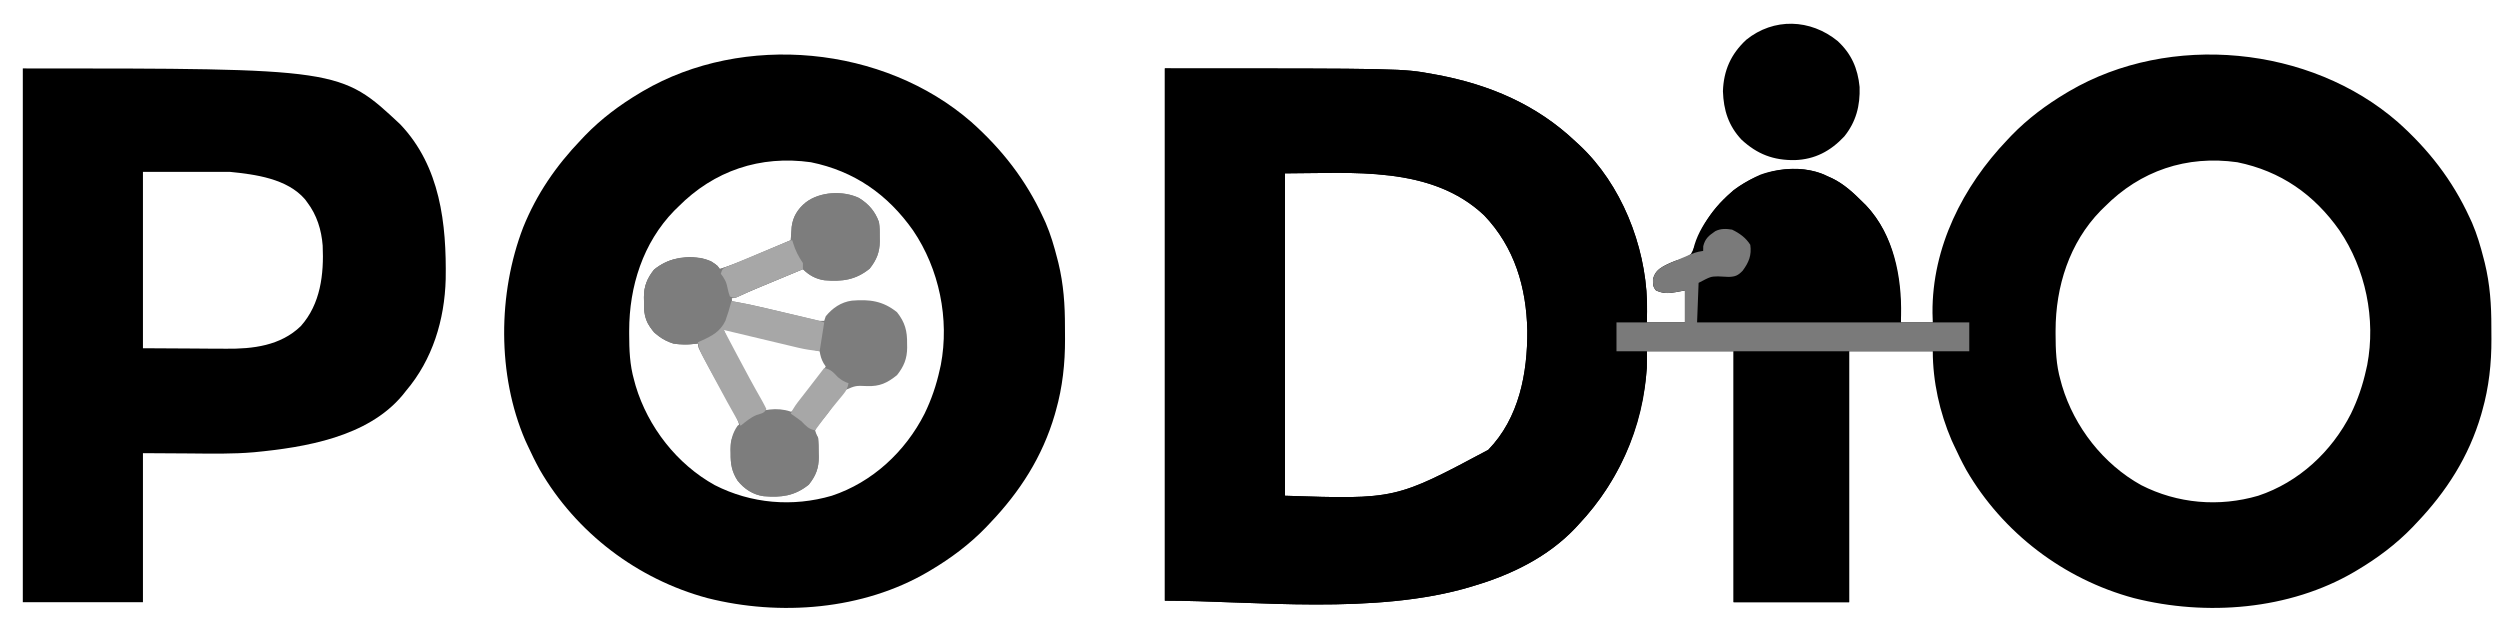 <?xml version="1.0" encoding="UTF-8"?>
<svg version="1.1" xmlns="http://www.w3.org/2000/svg" width="1644" height="411">
<path d="M0 0 C20.214 18.028 35.882 38.127 47.227 62.76 C47.762 63.917 48.297 65.073 48.848 66.264 C52.145 73.927 54.42 81.688 56.477 89.76 C56.724 90.721 56.97 91.681 57.224 92.671 C60.637 106.691 61.578 120.376 61.543 134.738 C61.54 137.427 61.563 140.116 61.589 142.805 C61.647 158.691 59.942 174.373 55.602 189.698 C55.35 190.599 55.098 191.501 54.838 192.429 C46.756 220.058 31.968 243.118 12.227 263.76 C11.353 264.687 10.479 265.614 9.579 266.569 C-1.206 277.718 -13.457 286.848 -26.773 294.76 C-27.345 295.102 -27.918 295.443 -28.508 295.795 C-71.351 320.905 -125.953 325.093 -173.523 313.073 C-219.61 300.673 -259.809 270.156 -283.773 228.76 C-286.666 223.534 -289.274 218.185 -291.773 212.76 C-292.308 211.604 -292.843 210.448 -293.394 209.257 C-301.235 191.029 -305.773 170.582 -305.773 150.76 C-323.923 150.76 -342.073 150.76 -360.773 150.76 C-360.773 205.21 -360.773 259.66 -360.773 315.76 C-385.853 315.76 -410.933 315.76 -436.773 315.76 C-436.773 261.31 -436.773 206.86 -436.773 150.76 C-455.583 150.76 -474.393 150.76 -493.773 150.76 C-493.773 154.39 -493.773 158.02 -493.773 161.76 C-496.995 200.887 -511.804 236.229 -538.773 264.76 C-539.519 265.571 -540.265 266.382 -541.034 267.218 C-558.775 285.838 -582.38 297.448 -606.773 304.76 C-607.907 305.11 -607.907 305.11 -609.065 305.466 C-672.153 324.58 -753.099 314.76 -810.773 314.76 C-810.773 199.26 -810.773 83.76 -810.773 -35.24 C-654.529 -35.24 -654.529 -35.24 -634.21 -31.49 C-633.276 -31.32 -632.342 -31.151 -631.379 -30.977 C-597.076 -24.498 -566.303 -11.403 -540.773 12.76 C-539.827 13.631 -538.88 14.501 -537.906 15.397 C-510.645 41.03 -494.849 80.82 -493.704 117.979 C-493.623 122.581 -493.69 127.154 -493.773 131.76 C-485.523 131.76 -477.273 131.76 -468.773 131.76 C-468.773 124.83 -468.773 117.9 -468.773 110.76 C-470.794 111.132 -472.815 111.503 -474.898 111.885 C-479.883 112.801 -483.088 112.803 -487.773 110.76 C-489.932 108.225 -489.773 106.68 -489.773 103.323 C-488.534 98.91 -486.578 97.042 -482.773 94.76 C-479.116 92.908 -475.43 91.169 -471.441 90.186 C-468.682 89.373 -467.001 88.61 -464.773 86.76 C-462.707 82.96 -461.152 79.082 -459.566 75.065 C-452.123 56.502 -437.214 42.492 -419.038 34.585 C-406.425 29.996 -389.84 29.285 -377.32 34.514 C-376.479 34.926 -375.639 35.337 -374.773 35.76 C-373.87 36.161 -372.968 36.562 -372.038 36.975 C-364.037 40.874 -358.005 46.537 -351.773 52.76 C-351.102 53.419 -350.432 54.078 -349.741 54.757 C-331.457 74.08 -326.088 101.591 -326.632 127.143 C-326.678 128.667 -326.725 130.191 -326.773 131.76 C-319.843 131.76 -312.913 131.76 -305.773 131.76 C-305.866 128.667 -305.866 128.667 -305.96 125.51 C-306.292 82.39 -285.977 42.3 -256.773 11.76 C-255.899 10.834 -255.025 9.907 -254.124 8.952 C-243.339 -2.197 -231.089 -11.327 -217.773 -19.24 C-217.2 -19.581 -216.627 -19.922 -216.037 -20.274 C-149.884 -59.046 -57.598 -50.165 0 0 Z M-192.773 55.76 C-193.645 56.611 -194.518 57.462 -195.417 58.339 C-215.984 79.456 -224.999 108.19 -225.023 137.135 C-225.023 137.857 -225.024 138.579 -225.025 139.323 C-225.009 149.762 -224.672 159.641 -221.773 169.76 C-221.28 171.582 -221.28 171.582 -220.777 173.44 C-212.622 200.586 -193.636 224.972 -168.773 238.76 C-144.872 250.975 -117.495 253.296 -91.773 245.76 C-65.096 236.908 -43.447 216.77 -30.811 191.865 C-26.237 182.453 -23.014 172.996 -20.773 162.76 C-20.547 161.764 -20.322 160.768 -20.089 159.741 C-14.346 129.52 -21.104 96.669 -38.342 71.272 C-55.059 47.597 -76.951 32.275 -105.523 26.448 C-138.842 21.746 -169.259 32.003 -192.773 55.76 Z M-731.773 33.76 C-731.773 103.72 -731.773 173.68 -731.773 245.76 C-659.154 248.16 -659.154 248.16 -598.085 215.573 C-577.808 194.659 -572.229 165.163 -572.419 137.061 C-573.028 108.727 -580.77 82.393 -600.71 61.448 C-635.591 28.342 -688.095 33.76 -731.773 33.76 Z " fill="#000000" transform="translate(1576.773,80.24)"/>
<path d="M0 0 C20.214 18.028 35.882 38.127 47.227 62.76 C48.03 64.495 48.03 64.495 48.848 66.264 C52.145 73.927 54.42 81.688 56.477 89.76 C56.724 90.721 56.97 91.681 57.224 92.671 C60.637 106.691 61.578 120.376 61.543 134.738 C61.54 137.427 61.563 140.116 61.589 142.805 C61.647 158.691 59.942 174.373 55.602 189.698 C55.35 190.599 55.098 191.501 54.838 192.429 C46.756 220.058 31.968 243.118 12.227 263.76 C11.353 264.687 10.479 265.614 9.579 266.569 C-1.206 277.718 -13.457 286.848 -26.773 294.76 C-27.345 295.102 -27.918 295.443 -28.508 295.795 C-71.351 320.905 -125.953 325.093 -173.523 313.073 C-219.61 300.673 -259.809 270.156 -283.773 228.76 C-286.666 223.534 -289.274 218.185 -291.773 212.76 C-292.308 211.604 -292.843 210.448 -293.394 209.257 C-311.843 166.368 -311.415 112.678 -294.734 69.3 C-285.818 47.225 -273.156 28.893 -256.773 11.76 C-255.899 10.834 -255.025 9.907 -254.124 8.952 C-243.339 -2.197 -231.089 -11.327 -217.773 -19.24 C-216.914 -19.751 -216.914 -19.751 -216.037 -20.274 C-149.884 -59.046 -57.598 -50.165 0 0 Z M-192.773 55.76 C-193.645 56.611 -194.518 57.462 -195.417 58.339 C-215.984 79.456 -224.999 108.19 -225.023 137.135 C-225.023 137.857 -225.024 138.579 -225.025 139.323 C-225.009 149.762 -224.672 159.641 -221.773 169.76 C-221.28 171.582 -221.28 171.582 -220.777 173.44 C-212.622 200.586 -193.636 224.972 -168.773 238.76 C-144.872 250.975 -117.495 253.296 -91.773 245.76 C-65.096 236.908 -43.447 216.77 -30.811 191.865 C-26.237 182.453 -23.014 172.996 -20.773 162.76 C-20.547 161.764 -20.322 160.768 -20.089 159.741 C-14.346 129.52 -21.104 96.669 -38.342 71.272 C-55.059 47.597 -76.951 32.275 -105.523 26.448 C-138.842 21.746 -169.259 32.003 -192.773 55.76 Z " fill="#000000" transform="translate(638.773,80.24)"/>
<path d="M0 0 C156.243 0 156.243 0 176.562 3.75 C177.497 3.919 178.431 4.088 179.394 4.263 C213.697 10.742 244.47 23.836 270 48 C270.946 48.87 271.892 49.74 272.867 50.637 C300.127 76.27 315.923 116.06 317.068 153.218 C317.15 157.82 317.082 162.394 317 167 C310.4 167 303.8 167 297 167 C297 173.27 297 179.54 297 186 C303.6 186 310.2 186 317 186 C317.912 228.454 300.933 269.391 272 300 C271.254 300.811 270.507 301.622 269.738 302.457 C251.998 321.077 228.393 332.687 204 340 C202.865 340.349 202.865 340.349 201.708 340.705 C138.62 359.819 57.673 350 0 350 C0 234.5 0 119 0 0 Z M79 69 C79 138.96 79 208.92 79 281 C151.619 283.4 151.619 283.4 212.688 250.812 C232.965 229.899 238.544 200.403 238.353 172.3 C237.745 143.967 230.003 117.633 210.062 96.688 C175.182 63.582 122.678 69 79 69 Z " fill="#000000" transform="translate(766,45)"/>
<path d="M0 0 C208.958 0 208.958 0 248.25 36.812 C274.564 64.509 278.666 102.204 278.093 138.584 C277.362 165.35 269.47 191.433 252 212 C250.83 213.468 250.83 213.468 249.637 214.965 C226.684 242.415 185.675 249.158 152.247 252.38 C138.094 253.627 123.88 253.311 109.688 253.188 C99.561 253.126 89.434 253.064 79 253 C79 285.34 79 317.68 79 351 C52.93 351 26.86 351 0 351 C0 235.17 0 119.34 0 0 Z M79 68 C79 106.28 79 144.56 79 184 C90.076 184.062 101.151 184.124 112.562 184.188 C116.028 184.215 119.494 184.242 123.065 184.27 C126.238 184.28 126.238 184.28 129.411 184.286 C130.798 184.291 132.185 184.301 133.572 184.317 C151.321 184.504 169.501 182.356 182.812 169.449 C195.849 154.853 198.052 135.281 197.195 116.483 C196.38 106.111 193.352 96.34 187 88 C186.545 87.38 186.09 86.76 185.621 86.121 C173.851 72.385 152.754 69.675 136 68 C117.19 68 98.38 68 79 68 Z " fill="#000000" transform="translate(15,45)"/>
<path d="M0 0 C6.421 3.991 10.518 8.732 13.125 15.812 C13.666 19.167 13.687 22.421 13.625 25.812 C13.648 27.089 13.648 27.089 13.672 28.391 C13.627 35.706 11.511 40.795 7 46.5 C-2.306 53.985 -11.032 55.065 -22.707 54.121 C-28.342 53.319 -32.897 50.79 -36.875 46.812 C-41.838 48.874 -46.8 50.937 -51.761 53.001 C-53.446 53.702 -55.13 54.402 -56.815 55.102 C-59.251 56.114 -61.686 57.127 -64.121 58.141 C-64.862 58.448 -65.603 58.756 -66.367 59.072 C-70.959 60.986 -75.501 62.983 -80.019 65.067 C-81.875 65.812 -81.875 65.812 -83.875 65.812 C-83.875 66.472 -83.875 67.132 -83.875 67.812 C-82.88 67.984 -82.88 67.984 -81.864 68.159 C-75.058 69.359 -68.345 70.805 -61.625 72.414 C-59.533 72.909 -57.44 73.404 -55.348 73.898 C-52.091 74.672 -48.834 75.447 -45.578 76.223 C-42.407 76.977 -39.235 77.727 -36.062 78.477 C-34.595 78.828 -34.595 78.828 -33.099 79.187 C-32.193 79.4 -31.288 79.614 -30.355 79.834 C-29.56 80.024 -28.765 80.213 -27.946 80.408 C-25.736 80.908 -25.736 80.908 -22.875 80.812 C-22.38 79.328 -22.38 79.328 -21.875 77.812 C-17.438 72.374 -11.795 68.487 -4.72 67.517 C6.966 66.565 15.683 67.631 25 75.125 C30.229 81.738 31.777 87.442 31.625 95.812 C31.648 97.089 31.648 97.089 31.672 98.391 C31.627 105.706 29.511 110.795 25 116.5 C18.549 121.689 13.608 124.004 5.295 123.696 C-2.166 123.378 -2.166 123.378 -8.862 126.215 C-12.655 129.948 -15.586 134.258 -18.47 138.712 C-19.8 140.7 -21.211 142.529 -22.738 144.367 C-23.176 144.9 -23.613 145.434 -24.064 145.983 C-24.476 146.484 -24.888 146.984 -25.312 147.5 C-27.588 150.106 -27.588 150.106 -28.875 152.812 C-28.117 155.156 -28.117 155.156 -26.875 157.812 C-26.503 161.082 -26.505 164.337 -26.5 167.625 C-26.476 168.489 -26.451 169.354 -26.426 170.244 C-26.392 177.675 -28.416 182.703 -33 188.5 C-42.317 195.994 -51.034 197.06 -62.72 196.108 C-69.729 195.147 -75.534 191.303 -79.875 185.812 C-83.652 179.901 -84.527 174.814 -84.438 167.875 C-84.473 166.611 -84.473 166.611 -84.51 165.322 C-84.498 160.263 -83.973 157.716 -80.832 153.715 C-79.323 151.525 -79.323 151.525 -78.875 148.812 C-80.74 142.855 -83.856 137.677 -87 132.312 C-87.817 130.861 -88.631 129.408 -89.441 127.953 C-91.067 125.043 -92.709 122.143 -94.364 119.25 C-96.981 114.654 -99.504 110.011 -101.992 105.344 C-102.383 104.617 -102.774 103.891 -103.177 103.143 C-105.875 98.051 -105.875 98.051 -105.875 95.812 C-106.914 95.871 -107.953 95.929 -109.023 95.988 C-119.478 96.396 -126.373 95.238 -134.75 88.5 C-139.979 81.887 -141.527 76.183 -141.375 67.812 C-141.39 66.962 -141.406 66.111 -141.422 65.234 C-141.377 57.919 -139.261 52.83 -134.75 47.125 C-125.446 39.641 -116.721 38.56 -105.048 39.504 C-100.458 40.156 -96.488 41.932 -92.875 44.812 C-92.545 45.472 -92.215 46.133 -91.875 46.812 C-85.672 44.841 -79.67 42.571 -73.684 40.02 C-72.853 39.669 -72.022 39.318 -71.166 38.956 C-68.547 37.849 -65.93 36.737 -63.312 35.625 C-61.523 34.868 -59.733 34.11 -57.943 33.354 C-53.586 31.51 -49.23 29.662 -44.875 27.812 C-44.823 26.998 -44.771 26.183 -44.718 25.344 C-44.641 24.27 -44.564 23.196 -44.484 22.09 C-44.412 21.028 -44.339 19.965 -44.265 18.871 C-43.409 12.154 -40.125 7.035 -34.875 2.812 C-25.556 -4.216 -10.514 -4.973 0 0 Z M-88.875 86.812 C-87.4 90.685 -85.65 94.33 -83.75 98.012 C-83.295 98.895 -83.295 98.895 -82.831 99.796 C-81.848 101.699 -80.862 103.599 -79.875 105.5 C-79.541 106.145 -79.206 106.791 -78.862 107.456 C-71.254 124.672 -71.254 124.672 -60.875 139.812 C-55.62 141.008 -50.216 141.968 -44.875 140.812 C-41.025 137.988 -38.603 134.562 -36.059 130.6 C-34.038 127.549 -31.712 124.738 -29.438 121.875 C-26.672 118.292 -24.125 114.741 -21.875 110.812 C-22.349 110.091 -22.824 109.369 -23.312 108.625 C-24.828 105.896 -25.349 103.849 -25.875 100.812 C-33.497 98.982 -41.121 97.156 -48.746 95.336 C-52.286 94.491 -55.826 93.645 -59.366 92.794 C-62.782 91.973 -66.199 91.157 -69.617 90.343 C-71.554 89.881 -73.49 89.414 -75.426 88.947 C-76.607 88.667 -77.788 88.386 -79.005 88.098 C-80.044 87.849 -81.083 87.6 -82.154 87.344 C-85.067 86.685 -85.067 86.685 -88.875 86.812 Z " fill="#7D7D7D" transform="translate(564.875,130.188)"/>
<path d="M0 0 C25.08 0 50.16 0 76 0 C76 54.45 76 108.9 76 165 C50.92 165 25.84 165 0 165 C0 110.55 0 56.1 0 0 Z " fill="#000000" transform="translate(1140,231)"/>
<path d="M0 0 C0.902 0.401 1.805 0.802 2.734 1.215 C10.736 5.114 16.767 10.776 23 17 C23.67 17.659 24.341 18.317 25.031 18.996 C44.766 39.853 48 68.804 48 96 C3.78 96 -40.44 96 -86 96 C-86 87.42 -86 78.84 -86 70 C-74.857 64.429 -74.857 64.429 -68.75 64.938 C-64.536 65.079 -62.315 65.13 -58.375 63.5 C-54.304 59.215 -51.839 54.795 -51.5 48.812 C-52.075 44.426 -52.775 42.977 -56 40 C-60.65 36.627 -64.088 35.334 -69.855 35.609 C-74.168 36.395 -76.899 38.823 -79.812 41.938 C-81.165 44.286 -81.629 46.328 -82 49 C-84.31 49.66 -86.62 50.32 -89 51 C-86.838 35.031 -73.576 19.172 -62 9 C-44.557 -3.974 -20.42 -9.991 0 0 Z " fill="#000000" transform="translate(1202,116)"/>
<path d="M0 0 C9.08 8.395 13.257 17.99 14.457 30.23 C14.861 42.511 12.15 53.147 4.352 62.789 C-4.681 72.411 -14.961 77.886 -28.173 78.312 C-42.156 78.519 -52.837 74.459 -63.168 64.906 C-71.77 55.771 -75.01 45.446 -75.418 33.031 C-74.947 19.289 -70.176 8.62 -60.133 -0.773 C-41.985 -15.449 -17.859 -14.541 0 0 Z " fill="#000000" transform="translate(1208.418,26.969)"/>
<path d="M0 0 C6.421 3.991 10.518 8.732 13.125 15.812 C13.666 19.167 13.687 22.421 13.625 25.812 C13.648 27.089 13.648 27.089 13.672 28.391 C13.627 35.706 11.511 40.795 7 46.5 C-2.306 53.985 -11.032 55.065 -22.707 54.121 C-28.342 53.319 -32.897 50.79 -36.875 46.812 C-41.838 48.874 -46.8 50.937 -51.761 53.001 C-53.446 53.702 -55.13 54.402 -56.815 55.102 C-59.251 56.114 -61.686 57.127 -64.121 58.141 C-64.862 58.448 -65.603 58.756 -66.367 59.072 C-70.959 60.986 -75.501 62.983 -80.019 65.067 C-81.875 65.812 -81.875 65.812 -83.875 65.812 C-83.889 66.418 -83.903 67.024 -83.918 67.648 C-84.39 75.947 -86.765 82.557 -92.562 88.625 C-94.202 89.708 -94.202 89.708 -95.875 90.812 C-96.886 91.509 -96.886 91.509 -97.918 92.219 C-105.498 96.789 -113.336 96.894 -121.875 95.812 C-129.39 93.473 -135.153 89.212 -138.977 82.27 C-141.33 77.45 -141.471 73.103 -141.375 67.812 C-141.39 66.962 -141.406 66.111 -141.422 65.234 C-141.377 57.919 -139.261 52.83 -134.75 47.125 C-125.446 39.641 -116.721 38.56 -105.048 39.504 C-100.458 40.156 -96.488 41.932 -92.875 44.812 C-92.545 45.472 -92.215 46.133 -91.875 46.812 C-85.672 44.841 -79.67 42.571 -73.684 40.02 C-72.853 39.669 -72.022 39.318 -71.166 38.956 C-68.547 37.849 -65.93 36.737 -63.312 35.625 C-61.523 34.868 -59.733 34.11 -57.943 33.354 C-53.586 31.51 -49.23 29.662 -44.875 27.812 C-44.823 26.998 -44.771 26.183 -44.718 25.344 C-44.641 24.27 -44.564 23.196 -44.484 22.09 C-44.412 21.028 -44.339 19.965 -44.265 18.871 C-43.409 12.154 -40.125 7.035 -34.875 2.812 C-25.556 -4.216 -10.514 -4.973 0 0 Z " fill="#7D7D7D" transform="translate(564.875,130.188)"/>
<path d="M0 0 C4.912 2.367 9.073 5.34 12 10 C12.936 16.901 11.083 21.428 7 27 C4.026 30.127 2.129 30.968 -2.18 31.09 C-4.545 31.031 -6.91 30.921 -9.27 30.75 C-14.068 30.857 -14.068 30.857 -22 35 C-22.33 43.58 -22.66 52.16 -23 61 C36.07 61 95.14 61 156 61 C156 67.27 156 73.54 156 80 C79.44 80 2.88 80 -76 80 C-76 73.73 -76 67.46 -76 61 C-61.15 61 -46.3 61 -31 61 C-31 54.07 -31 47.14 -31 40 C-33.021 40.371 -35.042 40.742 -37.125 41.125 C-42.111 42.041 -45.316 42.043 -50 40 C-52.16 37.465 -52 35.92 -52 32.562 C-50.76 28.146 -48.804 26.287 -45 24 C-42.067 22.487 -39.057 21.24 -36 20 C-34.987 19.563 -33.974 19.126 -32.93 18.676 C-23.936 14.82 -23.936 14.82 -19 14 C-18.979 12.969 -18.959 11.938 -18.938 10.875 C-17.703 5.773 -15.21 3.897 -11 1 C-7.455 -0.773 -3.862 -0.641 0 0 Z " fill="#7A7A7A" transform="translate(1139,151)"/>
<path d="M0 0 C5.876 4.337 12.167 9.589 15.492 16.238 C15.785 19.44 15.77 22.65 15.805 25.863 C15.834 26.741 15.863 27.619 15.893 28.523 C15.965 36.049 14.011 41.053 9.367 46.926 C0.05 54.42 -8.667 55.485 -20.353 54.534 C-27.362 53.573 -33.167 49.728 -37.508 44.238 C-41.316 38.298 -42.135 33.212 -42.008 26.238 C-42.023 25.387 -42.039 24.537 -42.055 23.66 C-42.018 17.756 -40.885 13.148 -37.508 8.238 C-35.32 6.613 -35.32 6.613 -32.508 5.238 C-30.219 3.696 -27.956 2.121 -25.691 0.543 C-18.599 -3.695 -7.261 -3.647 0 0 Z " fill="#7D7D7D" transform="translate(522.508,271.762)"/>
<path d="M0 0 C6.703 4.137 10.819 11.414 12.688 18.938 C12.909 20.349 13.1 21.766 13.25 23.188 C13.374 24.301 13.498 25.415 13.625 26.562 C12.773 34.798 9.792 42.864 3.25 48.188 C-5.654 54.468 -14.217 55.644 -24.75 54.188 C-32.266 51.832 -38.023 47.595 -41.852 40.645 C-44.205 35.825 -44.346 31.478 -44.25 26.188 C-44.265 25.337 -44.281 24.486 -44.297 23.609 C-44.252 16.294 -42.136 11.205 -37.625 5.5 C-27.192 -2.892 -12.678 -5.308 0 0 Z " fill="#7D7D7D" transform="translate(467.75,171.812)"/>
<path d="M0 0 C7.478 1.292 14.865 2.822 22.25 4.566 C23.271 4.805 24.291 5.044 25.343 5.291 C27.477 5.791 29.612 6.293 31.746 6.796 C35.018 7.567 38.292 8.334 41.566 9.1 C43.648 9.588 45.731 10.077 47.812 10.566 C48.791 10.796 49.769 11.025 50.776 11.261 C51.682 11.475 52.587 11.688 53.52 11.908 C54.315 12.096 55.11 12.283 55.929 12.476 C57.64 12.909 59.326 13.442 61 14 C60.01 20.27 59.02 26.54 58 33 C53.112 32.389 48.754 31.816 44.043 30.693 C42.942 30.433 41.842 30.173 40.708 29.905 C39.546 29.625 38.384 29.346 37.188 29.059 C35.978 28.771 34.769 28.484 33.522 28.188 C30.332 27.43 27.143 26.669 23.955 25.905 C20.691 25.124 17.425 24.349 14.16 23.572 C7.772 22.053 1.386 20.528 -5 19 C-2.789 23.18 -0.575 27.359 1.64 31.538 C2.419 33.008 3.199 34.479 3.977 35.95 C9.203 45.817 14.475 55.652 20.038 65.335 C21.084 67.191 22.052 69.092 23 71 C21.527 73.947 19.23 73.973 16.277 75.004 C12.394 76.703 9.276 79.355 6 82 C0.086 71.588 -5.699 61.117 -11.314 50.541 C-12.521 48.272 -13.737 46.008 -14.953 43.744 C-15.73 42.284 -16.506 40.824 -17.281 39.363 C-17.642 38.696 -18.002 38.028 -18.373 37.34 C-20.178 33.915 -21.495 30.853 -22 27 C-20.805 26.49 -20.805 26.49 -19.586 25.969 C-12.623 22.784 -7.412 20.039 -4 13 C-2.437 8.719 -1.143 4.41 0 0 Z " fill="#A7A7A7" transform="translate(481,198)"/>
<path d="M0 0 C0.17 0.58 0.34 1.16 0.516 1.758 C2.081 6.803 4.03 10.597 7 15 C7 16.32 7 17.64 7 19 C5.957 19.433 4.913 19.867 3.838 20.313 C-0.071 21.938 -3.979 23.563 -7.886 25.189 C-9.571 25.89 -11.255 26.59 -12.94 27.29 C-15.376 28.301 -17.811 29.315 -20.246 30.328 C-20.987 30.636 -21.728 30.943 -22.492 31.26 C-23.212 31.56 -23.932 31.86 -24.674 32.169 C-25.379 32.462 -26.083 32.755 -26.81 33.056 C-28.366 33.727 -29.909 34.43 -31.441 35.154 C-32.239 35.529 -33.037 35.905 -33.86 36.292 C-34.581 36.642 -35.303 36.991 -36.046 37.352 C-38 38 -38 38 -41 37 C-41.844 34.637 -41.844 34.637 -42.5 31.688 C-43.445 27.473 -43.445 27.473 -45.656 23.832 C-46.1 23.227 -46.543 22.623 -47 22 C-46 19 -46 19 -44.178 17.918 C-43.384 17.587 -42.59 17.256 -41.771 16.915 C-40.874 16.535 -39.976 16.155 -39.051 15.763 C-37.587 15.163 -37.587 15.163 -36.094 14.551 C-34.601 13.925 -34.601 13.925 -33.078 13.286 C-29.89 11.951 -26.695 10.632 -23.5 9.312 C-21.345 8.412 -19.19 7.51 -17.035 6.607 C-13.102 4.965 -9.168 3.324 -5.229 1.697 C-4.037 1.204 -4.037 1.204 -2.822 0.701 C-1 0 -1 0 0 0 Z " fill="#A7A7A7" transform="translate(521,158)"/>
<path d="M0 0 C4.286 0.817 6.004 2.854 9 6 C11.451 8.018 12.957 8.986 16 10 C15.411 13.029 14.558 14.881 12.594 17.25 C12.101 17.853 11.608 18.456 11.101 19.078 C10.572 19.712 10.044 20.346 9.5 21 C8.41 22.333 7.321 23.668 6.234 25.004 C5.691 25.671 5.148 26.337 4.588 27.024 C0.926 31.581 -2.531 36.296 -6 41 C-10.313 40.165 -11.933 38.139 -15 35 C-17.282 33.246 -19.625 31.63 -22 30 C-20.36 26.283 -17.993 23.234 -15.5 20.062 C-14.607 18.914 -13.713 17.766 -12.82 16.617 C-12.129 15.731 -12.129 15.731 -11.423 14.827 C-9.059 11.792 -6.718 8.739 -4.375 5.688 C-3.529 4.587 -2.682 3.487 -1.836 2.387 C-1.23 1.599 -0.624 0.811 0 0 Z " fill="#A7A7A7" transform="translate(542,242)"/>
</svg>
